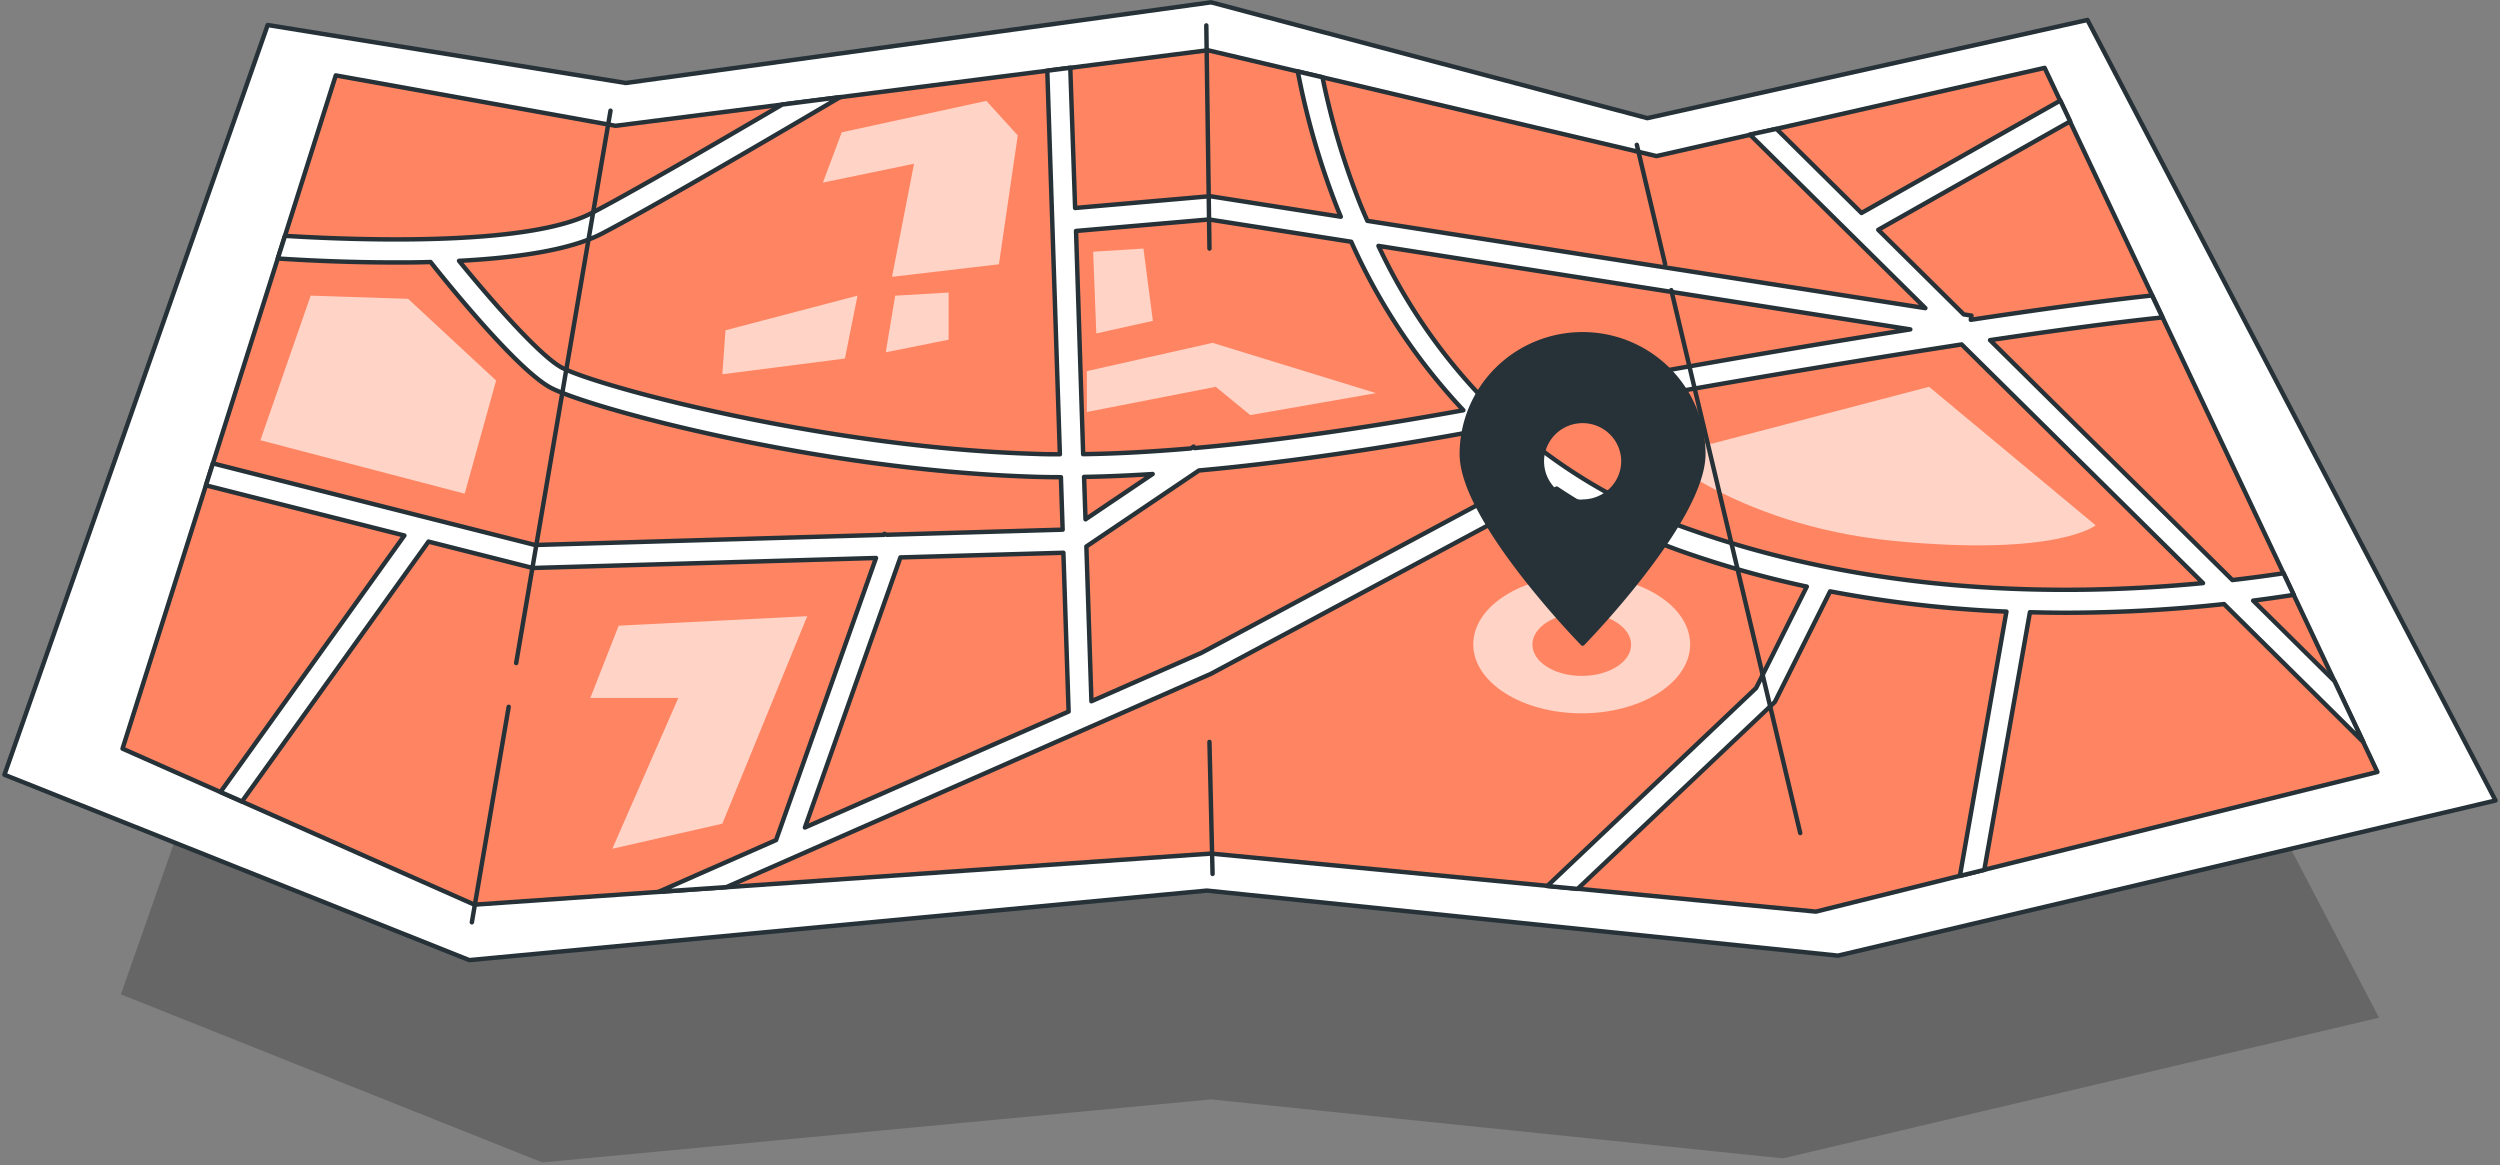 <svg width="562" height="262" fill="none" xmlns="http://www.w3.org/2000/svg"><rect width="100%" height="100%" fill="#808080" stroke="none"/><path opacity=".2" d="M80.819 70.754l72.986 11.82L273.062 66.13l88.913 23.613 89.689-20.01 83.151 159.045-134.009 31.623-128.597-13.254-150.298 14.171-94.74-37.785L80.82 70.754z" fill="#000"/><path d="M60.176 5.623l80.504 13.034L272.248.52l98.072 26.042 98.938-22.076L561 179.948l-147.831 34.878-141.864-14.622-165.8 15.63L1 174.161 60.176 5.623z" fill="#fff" stroke="#263238" stroke-linecap="round" stroke-linejoin="round"/><path d="M75.484 16.951l62.884 11.33 133.157-16.987 100.849 23.794 87.26-19.829 74.807 158.282-126.22 31.39-135.998-13.047-165.581 11.484-79.096-35.071L75.484 16.952z" fill="#FF8562" stroke="#263238" stroke-linecap="round" stroke-linejoin="round"/><path opacity=".64" d="M433.657 86.953l-48.752 12.763h-14.83s19.08 18.369 55.805 21.896c36.725 3.526 45.212-3.527 45.212-3.527l-37.435-31.132zm-211.93-64.279l-32.501 7.066-4.237 11.303 20.487-4.237-4.947 25.422 24.027-2.816 4.237-28.974-7.066-7.764zm-20.488 43.792l-2.118 12.724 14.132-2.83V65.769l-12.014.698zm-8.474-.001l-2.829 14.132-27.554 3.54.71-9.895 29.673-7.777zm162.803 62.884c-13.461 0-24.376 6.95-24.376 15.501 0 8.552 10.915 15.502 24.376 15.502 13.46 0 24.376-6.963 24.376-15.502 0-8.538-10.89-15.501-24.376-15.501zm0 22.593c-6.123 0-11.084-3.152-11.084-7.053s4.961-7.066 11.084-7.066c6.123 0 11.109 3.23 11.109 7.105 0 3.875-4.96 7.014-11.109 7.014zm-193.186 33.213l19.08-46.634-42.384 2.132-6.368 16.237h19.777l-14.83 33.91 24.725-5.645zm81.951-101.728l28.251-6.356 36.739 11.303-28.265 4.935-7.763-6.356-28.962 5.658v-9.184zm1.408-26.844l.711 18.37 12.711-2.83-2.119-16.25-11.303.71zM69.84 66.465L58.535 98.966l45.923 12.014 7.066-25.435-19.777-18.37-21.909-.71z" fill="#fff"/><path d="M524.791 153.105l-18.278-18.085c3.152-.4 6.2-.839 9.12-1.292l-2.287-4.857c-3.656.543-7.492 1.06-11.497 1.525l-54.487-53.932c14.481-2.157 28.238-4.018 38.753-5.103l-2.338-4.934c-11.367 1.214-25.835 3.216-40.742 5.464l.155-.943-1.744-.271-19.209-19.015 43.132-24.376-2.208-4.677-44.696 25.268-19.118-18.912-5.969 1.292 39.439 39.012-125.432-19.623c-.608-1.382-1.215-2.764-1.77-4.185a167.863 167.863 0 01-8.319-28.096l-5.555-1.292a174.334 174.334 0 009.043 31.132l.62 1.511-29.388-4.611-30.331 2.648-1.085-31.52-5.168.66 2.829 86.226c-1.756 0-3.513 0-5.167-.078-47.731-1.382-99.286-15.307-106.92-19.467-5.168-2.855-16.794-16.302-22.981-23.937 12.646-.659 24.879-2.364 32.113-6.123 9.921-5.167 33.393-18.795 53.558-30.68l-13.021 1.667c-17.22 10.089-34.724 20.19-42.9 24.427-14.636 7.596-53.829 6.02-68.878 5.09l-1.615 5.09c5.606.374 15.398.89 26.249.89 2.584 0 5.36 0 8.087-.102 1.937 2.454 18.924 23.846 26.92 28.212 7.996 4.366 59.9 18.666 109.246 20.087 1.817.052 3.665.078 5.542.078l.387 11.794-39.489 1.149-.595-.206-.077.219-78.437 2.287-72.417-18.343-1.563 4.934 44.605 11.277-41.337 57.653 4.831 2.131 41.931-58.414 23.433 5.929 77.158-2.248-22.464 63.414-26.391 11.626 15.217-1.047 108.923-47.95 77.727-41.635a127.991 127.991 0 0028.419 14.21 228.58 228.58 0 0027.812 7.815l-11.393 22.8-46.957 44.515 6.821.646 44.024-41.725.323-.31 12.427-24.854c13.082 2.481 26.328 4 39.632 4.548l-10.464 59.421 5.49-1.356 10.257-57.923c2.7.064 5.374.116 8.022.116a332.59 332.59 0 0035.614-1.951l31.3 31.003-6.472-13.693zM180.945 186.02l21.469-60.714 36.635-1.046 1.176 35.692-59.28 26.068zM429.432 74.048c-29.969 4.728-58.582 9.844-64.809 11.084l-5.167 1.046c-5.529 1.15-14.145 2.945-24.608 4.909a127.997 127.997 0 01-24.97-35.808l119.554 18.77zM241.891 51.92l29.905-2.584 31.959 5.013a137.597 137.597 0 0025.202 37.875c-17.568 3.19-39.27 6.626-60.416 8.499l-.22-.322-.594.4c-8.267.71-16.432 1.188-24.234 1.292l-1.602-50.173zm1.809 55.288c5.012-.077 10.179-.31 15.411-.646l-15.088 10.18-.323-9.534zm26.378 39.555l-24.725 10.876-1.136-34.787 25.318-17.091c22.632-2.041 45.794-5.813 63.905-9.171a121.236 121.236 0 0011.794 9.908l-75.156 40.265zm110.034-27.67a120.412 120.412 0 01-40.562-23.666 1215.084 1215.084 0 0021.004-4.224l5.077-1.046c9.223-1.848 43.146-7.751 75.35-12.724l54.254 53.647c-32.617 3.139-74.471 2.377-115.123-11.987z" fill="#fff" stroke="#263238" stroke-linecap="round" stroke-linejoin="round"/><path d="M114.354 158.892l-8.281 48.442m31.172-182.451L116.034 149.05M271.176 5.713l.711 50.16m103.82 9.352l28.988 122.048M367.957 32.556l6.368 26.843M272.584 196.457l-.698-29.672" stroke="#263238" stroke-linecap="round" stroke-linejoin="round"/><path d="M355.777 75.147a27.312 27.312 0 00-10.391 2.041 27.139 27.139 0 00-8.811 5.835 26.91 26.91 0 00-5.888 8.738 26.749 26.749 0 00-2.068 10.309c0 14.896 27.158 42.601 27.158 42.601s27.128-27.705 27.128-42.601c0-7.14-2.858-13.988-7.946-19.037a27.233 27.233 0 00-19.182-7.886zm0 37.675a9.212 9.212 0 01-5.088-1.53 9.115 9.115 0 01-3.378-4.074 9.035 9.035 0 01-.532-5.25 9.081 9.081 0 012.494-4.66 9.186 9.186 0 014.679-2.504 9.234 9.234 0 015.293.494 9.15 9.15 0 014.127 3.326 9.052 9.052 0 011.574 5.04 9.064 9.064 0 01-2.686 6.435 9.206 9.206 0 01-6.483 2.665v.058z" fill="#263238" stroke="#263238" stroke-linecap="round" stroke-linejoin="round"/></svg>